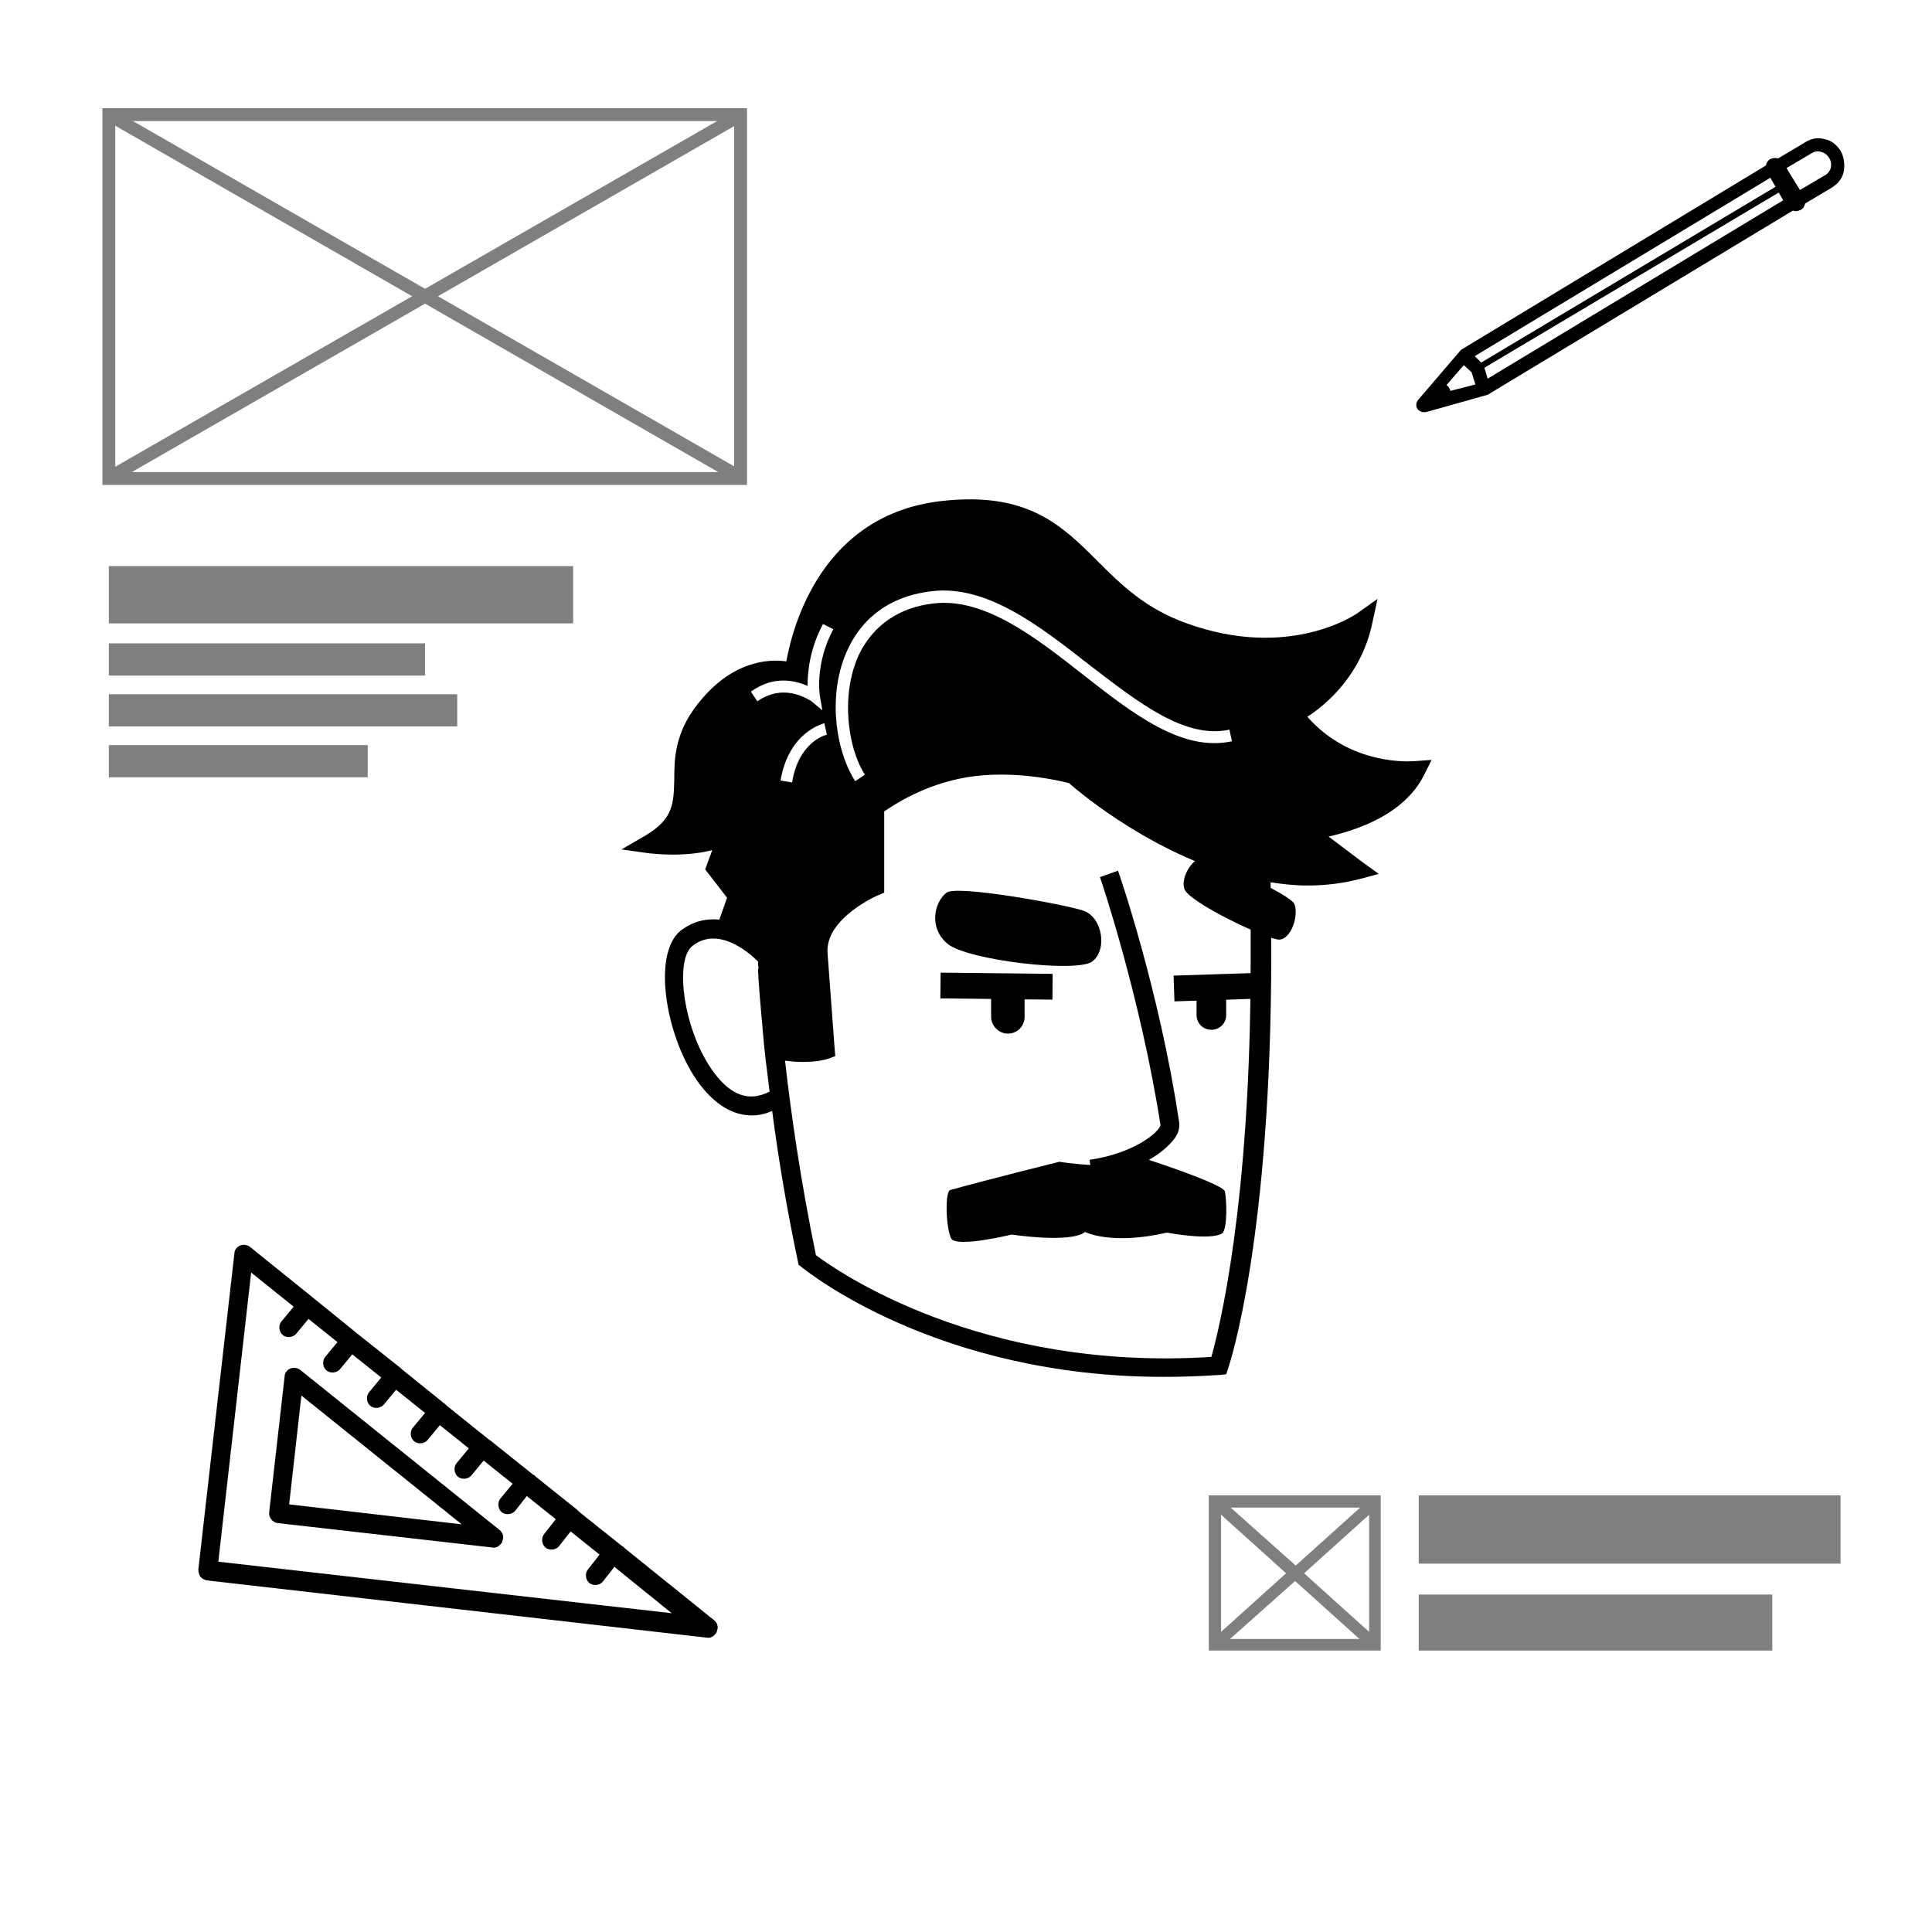 <svg version="1.0" id="Layer_1" xmlns="http://www.w3.org/2000/svg" xmlns:xlink="http://www.w3.org/1999/xlink" x="0px" y="0px"
	 viewBox="0 0 300 300">
  <defs>
    <style>
      #head{
        transform-origin: 159.3px 145.7px;
      }
      #r-brow{
        transform-origin: 158.1px 144.1px;
      }
      #l-brow{
        transform-origin: 192.5px 139.6px;
      }
      #eyes{
        transform-origin: 172.2px 156.1px;
      }
      #lashes{
        transform-origin: 170.6px 153.2px;
      }
      #pencil{
        transform-origin: 253.1px 42.7px;
      }
      #ruler{
        transform-origin: 71.1px 223.7px;
      }
      #box1{
        transform-origin: 66px 69.2px;
      }
      #box1-box{
        transform-origin: 16.9px 74.2px;
      }
      #box2{
        transform-origin: 236.8px 232.2px;
      }
      #bar1{
        transform-origin: 220.3px 237.5px;
      }
      #bar2{
        transform-origin: 220.3px 252px;
      }
    </style>
  </defs>
<g id="box2">
	<rect id="bar2" x="220.3" y="232.2" opacity="0.5" width="65.5" height="10.6"/>
	<rect id="bar1" x="220.3" y="247.6" opacity="0.5" width="54.9" height="8.7"/>
	<path opacity="0.5" d="M187.7,232.2v24.1h26.7v-24.1H187.7z M199.7,244.3l-10.1,9.1v-18.2L199.7,244.3z M191.1,234.1h20.1l-10,9
		L191.1,234.1z M201.1,245.5l10,9h-20.1L201.1,245.5z M202.5,244.3l10.1-9.1v18.2L202.5,244.3z"/>
</g>
<g id="box1">
	<rect x="16.9" y="87.9" opacity="0.5" width="72.1" height="8.9"/>
	<rect x="16.9" y="99.9" opacity="0.5" width="49.1" height="5"/>
	<rect x="16.9" y="107.8" opacity="0.5" width="54.1" height="5"/>
	<rect x="16.9" y="115.7" opacity="0.5" width="40.2" height="5"/>
	<g id="box1-box" opacity="0.5">
		<rect x="16.9" y="17.8" fill="none" stroke="#000000" stroke-width="2" stroke-miterlimit="10" width="98.1" height="56.5"/>
		<line fill="none" stroke="#000000" stroke-width="2" stroke-miterlimit="10" x1="115.1" y1="17.8" x2="16.9" y2="74.2"/>
		<line fill="none" stroke="#000000" stroke-width="2" stroke-miterlimit="10" x1="16.9" y1="17.8" x2="115.1" y2="74.2"/>
	</g>
</g>
<g id="ruler">
	<path d="M45.1,212.5c-0.5,0.2-0.9,0.7-0.9,1.2l-2.4,21.1c-0.1,0.8,0.5,1.6,1.3,1.7l33.4,3.8c0.5,0.1,1-0.2,1.3-0.6
		c0.1-0.1,0.2-0.2,0.2-0.4c0.3-0.6,0.1-1.3-0.4-1.7l-31-24.9C46.2,212.4,45.6,212.3,45.1,212.5z M71.7,236.7l-26.8-3.1l1.9-16.9
		L71.7,236.7z"/>
	<path d="M48.6,201.5C48.6,201.5,48.6,201.5,48.6,201.5l-9.8-7.9c-0.4-0.3-1-0.4-1.5-0.2c-0.5,0.2-0.9,0.7-0.9,1.2l-5.6,49.1
		c0,0.4,0.1,0.8,0.3,1.1c0.2,0.3,0.6,0.5,1,0.6l77.7,8.9c0.5,0.1,1-0.2,1.3-0.6c0.1-0.1,0.2-0.2,0.2-0.4c0.3-0.6,0.1-1.3-0.4-1.7
		L97,240.4c-0.1-0.1-0.1-0.2-0.2-0.2c-0.1-0.1-0.2-0.1-0.3-0.2l-6.4-5.1c-0.1-0.1-0.1-0.1-0.2-0.2c-0.1-0.1-0.2-0.1-0.2-0.2
		l-6.5-5.2c-0.1-0.1-0.1-0.1-0.2-0.2c-0.1-0.1-0.1-0.1-0.2-0.1l-6.5-5.2c0,0-0.1-0.1-0.1-0.1c-0.1,0-0.1-0.1-0.2-0.1l-6.6-5.3
		c0,0-0.1-0.1-0.1-0.1c0,0-0.1-0.1-0.1-0.1l-6.7-5.4c0,0,0,0-0.1-0.1c0,0-0.1,0-0.1-0.1l-6.8-5.4c0,0,0,0,0,0c0,0,0,0,0,0
		L48.6,201.5C48.6,201.5,48.6,201.5,48.6,201.5z M33.9,242.5l5.1-44.9l6.6,5.3l-1.9,2.3c-0.5,0.6-0.4,1.6,0.2,2.1s1.6,0.4,2.1-0.2
		l1.9-2.3l4.5,3.6l-1.9,2.3c-0.5,0.6-0.4,1.6,0.2,2.1c0.6,0.5,1.6,0.4,2.1-0.2l1.9-2.3l4.5,3.6l-1.9,2.3c-0.5,0.6-0.4,1.6,0.2,2.1
		c0.6,0.5,1.6,0.4,2.1-0.2l1.9-2.3l4.5,3.6l-1.9,2.3c-0.5,0.6-0.4,1.6,0.2,2.1c0.6,0.5,1.6,0.4,2.1-0.2l1.9-2.3l4.5,3.6l-1.9,2.3
		c-0.5,0.6-0.4,1.6,0.2,2.1c0.6,0.5,1.6,0.4,2.1-0.2l1.9-2.3l4.5,3.6l-1.9,2.3c-0.5,0.6-0.4,1.6,0.2,2.1s1.6,0.4,2.1-0.2l1.8-2.3
		l4.5,3.6l-1.8,2.3c-0.5,0.6-0.4,1.6,0.2,2.1c0.6,0.5,1.6,0.4,2.1-0.2l1.8-2.3l4.5,3.6l-1.8,2.3c-0.5,0.6-0.4,1.6,0.2,2.1
		c0.6,0.5,1.6,0.4,2.1-0.2l1.8-2.3l8.9,7.2L33.9,242.5z"/>
</g>
<g id="pencil">
	<path d="M285.8,23.4c-0.6-0.9-1.4-1.6-2.5-1.8c-1-0.3-2.1-0.1-3,0.5l-4.2,2.5c-0.4-0.1-0.8-0.1-1.2,0.1c-0.4,0.2-0.6,0.6-0.7,1
		l-47.3,28.6l-0.1,0.1l-6.6,7.7c-0.3,0.4-0.4,0.9-0.1,1.4c0.2,0.3,0.6,0.5,1,0.5c0.1,0,0.2,0,0.3,0l9.6-2.7l47.4-28.6
		c0.1,0,0.3,0.1,0.4,0.1c0.3,0,0.5-0.1,0.8-0.2c0.4-0.2,0.6-0.6,0.7-1l4.2-2.5c0.9-0.6,1.6-1.4,1.8-2.5
		C286.5,25.4,286.3,24.3,285.8,23.4z M225.2,60.7c0-0.2-0.1-0.3-0.2-0.5c-0.1-0.2-0.2-0.3-0.4-0.4l2.7-3.1l1.2,1.1l0.6,1.9
		L225.2,60.7z M229,55.3l45.9-27.7l0.8,1.4L230,56.3L229,55.3z M230.5,57.1l45.7-27.2l0.7,1.2l-45.9,27.7L230.5,57.1z M284.3,26
		c-0.1,0.5-0.5,1-0.9,1.2l-3.9,2.3l-2.1-3.4l3.9-2.3c0.5-0.3,1-0.4,1.5-0.2c0.5,0.1,1,0.5,1.2,0.9v0C284.3,24.9,284.4,25.4,284.3,26
		z"/>
</g>
<g id="head">
	<path d="M219.5,118.2c-0.4,0-9.7,0.8-16.5-6.9c2.8-1.8,8.4-6.4,10.1-14.6l0.8-3.7l-3.1,2.2c-0.4,0.3-10.7,7.3-26.5,1.6
		c-6.5-2.3-10.3-6.1-13.9-9.7c-5.6-5.6-10.9-10.8-24.2-9.3c-18.6,2.1-23.1,19.4-24.1,24.9c-2.8-0.4-8.6-0.1-13.9,6.8
		c-3.4,4.4-3.5,8.3-3.5,11.5c-0.1,3.7-0.1,6.1-4.4,8.7l-3.8,2.2l4.3,0.6c0.3,0,5.2,0.7,9.8-0.5l-1.1,3l3.4,4.4l-1.2,3.4l0,0
		c-2-0.2-4,0.2-6,1.7c-4.6,3.7-2.2,17,2.9,23.8c2.4,3.2,5.2,4.9,8.1,4.9c1.1,0,2.1-0.2,3.2-0.7c0.9,6.9,2.2,14.9,4,23.4l0.1,0.5
		l0.4,0.3c0.9,0.7,21.1,17.1,56.3,17.1c2.8,0,5.7-0.1,8.7-0.3l1-0.1l0.3-0.9c0.3-0.9,6.7-20.2,6.7-64.6c0-5.1-0.1-8.9-0.1-9.9
		c0-0.3,0-0.7,0-1c1.9,0.3,3.8,0.5,5.7,0.5c2.7,0,5.4-0.3,8.1-1l3-0.8l-2.5-1.8c0,0-2.5-1.9-5.3-4c4.4-1,11.7-3.4,14.8-9.5l1.2-2.4
		L219.5,118.2z M131.7,100.7c1.7-3.6,5.3-8,13-8.9c8.5-1,16.6,5.3,24.4,11.4c7.7,5.9,14.9,11.6,21.8,10.1l0.4,1.8
		c-7.7,1.7-15.3-4.2-23.2-10.4c-7.5-5.9-15.3-11.9-23.1-11c-5.4,0.6-9.4,3.4-11.6,7.9c-2.9,6.2-1.8,14.5,0.9,18.7l-1.5,1
		C129.7,116.5,128.4,107.6,131.7,100.7z M110.9,166.6c-4.8-6.4-6.2-17.5-3.4-19.7c3.9-3.1,8.6,0.8,10.2,2.4c0,0.3,0,0.7,0.1,1.1
		l-0.1,0c0,0.1,0.1,2.6,0.5,6.9c0.1,1.1,0.2,2.3,0.3,3.4c0.2,2.6,0.6,5.5,1,8.8C116.4,171.1,113.6,170.2,110.9,166.6z M117.6,108.9
		l-1-1.5c3.6-2.6,6.9-1.7,8.8-0.9c0-2.1,0.3-5.7,2.4-9.6l1.6,0.8c-2.9,5.4-2.1,10.2-2.1,10.3l0.4,2.3l-1.8-1.5
		C125.7,108.8,121.9,105.9,117.6,108.9z M128,112.3l0.4,1.8c-0.2,0-4.4,1.1-5.4,7.4l-1.8-0.3C122.5,113.6,127.8,112.4,128,112.3z
		 M188.1,210.7c-35.9,2.3-58.2-13.4-61.4-15.8c-2.4-11.6-3.9-22.2-4.8-30.2c0.8,0.1,1.7,0.2,2.7,0.2c1.3,0,2.7-0.1,4-0.5l1.1-0.4
		l-0.1-1.2c0,0-0.6-8.2-1.1-14.8c-0.4-5.4,7.8-9,7.9-9l0.9-0.4V126c1.6-1.1,6.3-4.2,12.8-5.3c7.1-1.2,14.3,0.5,15.9,0.9
		c2,1.8,14,11.7,28.2,14.9c0,0.7,0,1.4,0,2.1c0,1,0,2,0,3c0,2.3,0,4,0,7.7C194.2,187.1,189.3,206.4,188.1,210.7z"/>
	<path d="M178.4,180.1c1.8-1,3.1-2.2,3.9-3.2c0.7-0.9,0.9-1.8,0.8-2.6c-3-20.3-9.4-38.9-9.5-39.1l-2.8,1c0.1,0.2,6.3,18.6,9.4,38.5
		c-0.1,0.9-3.7,4.3-11,5.4l0.1,0.8c-1.4-0.1-2.9-0.2-4.8-0.5c0,0-10.5,2.6-17,4.4c-0.8,0.5-0.6,6,0.2,7.5c0.8,1.5,9.4-0.6,9.4-0.6
		s9.1,1.4,11.4-0.4c0,0,4,2.1,12.7,0.1c0,0,6.8,1.3,8.6,0.1c0.8-0.7,0.7-5.1,0.4-6.5C189.9,184,181.7,181.2,178.4,180.1z"/>
	<g id="lashes">
		<g id="l-lash">
			
				<rect x="152.7" y="144.4" transform="matrix(1.093229e-02 -1 1 1.093229e-02 -5.235995e-02 306.154)" width="4" height="17.4"/>
		</g>
		<g id="r-lash">
			
				<rect x="182.2" y="151.2" transform="matrix(1 -3.271331e-02 3.271331e-02 1 -4.911 6.253)" width="12.9" height="4"/>
		</g>
	</g>
	<g id="eyes">
		<g id="r-eye">
			<path d="M156.5,160.5L156.5,160.5c-1.4,0-2.6-1.2-2.6-2.6v-3.4c0-1.4,1.2-2.6,2.6-2.6l0,0c1.4,0,2.6,1.2,2.6,2.6v3.4
				C159.1,159.3,158,160.5,156.5,160.5z"/>
		</g>
		<g id="l-eye">
			<path d="M188.1,159.9L188.1,159.9c-1.3,0-2.3-1-2.3-2.3v-3c0-1.3,1-2.3,2.3-2.3l0,0c1.3,0,2.3,1,2.3,2.3v3
				C190.4,158.9,189.4,159.9,188.1,159.9z"/>
		</g>
	</g>
	<path id="r-brow" d="M147,138.6c-1.9,1.4-2.9,5.5,0.2,8c3.1,2.5,20,4.5,22.4,2.7c2.4-1.8,1.6-6.9-1.4-7.9
		C165.2,140.4,148.6,137.4,147,138.6z"/>
	<path id="l-brow" d="M186.6,133.2c-1.2,0-3.3,2.8-2.7,4.8c0.6,2.1,12.9,7.9,14.7,7.9c1.9,0,3.1-3.8,2.4-5.5
		C200.4,138.8,187.7,133.3,186.6,133.2z"/>
</g>
</svg>
